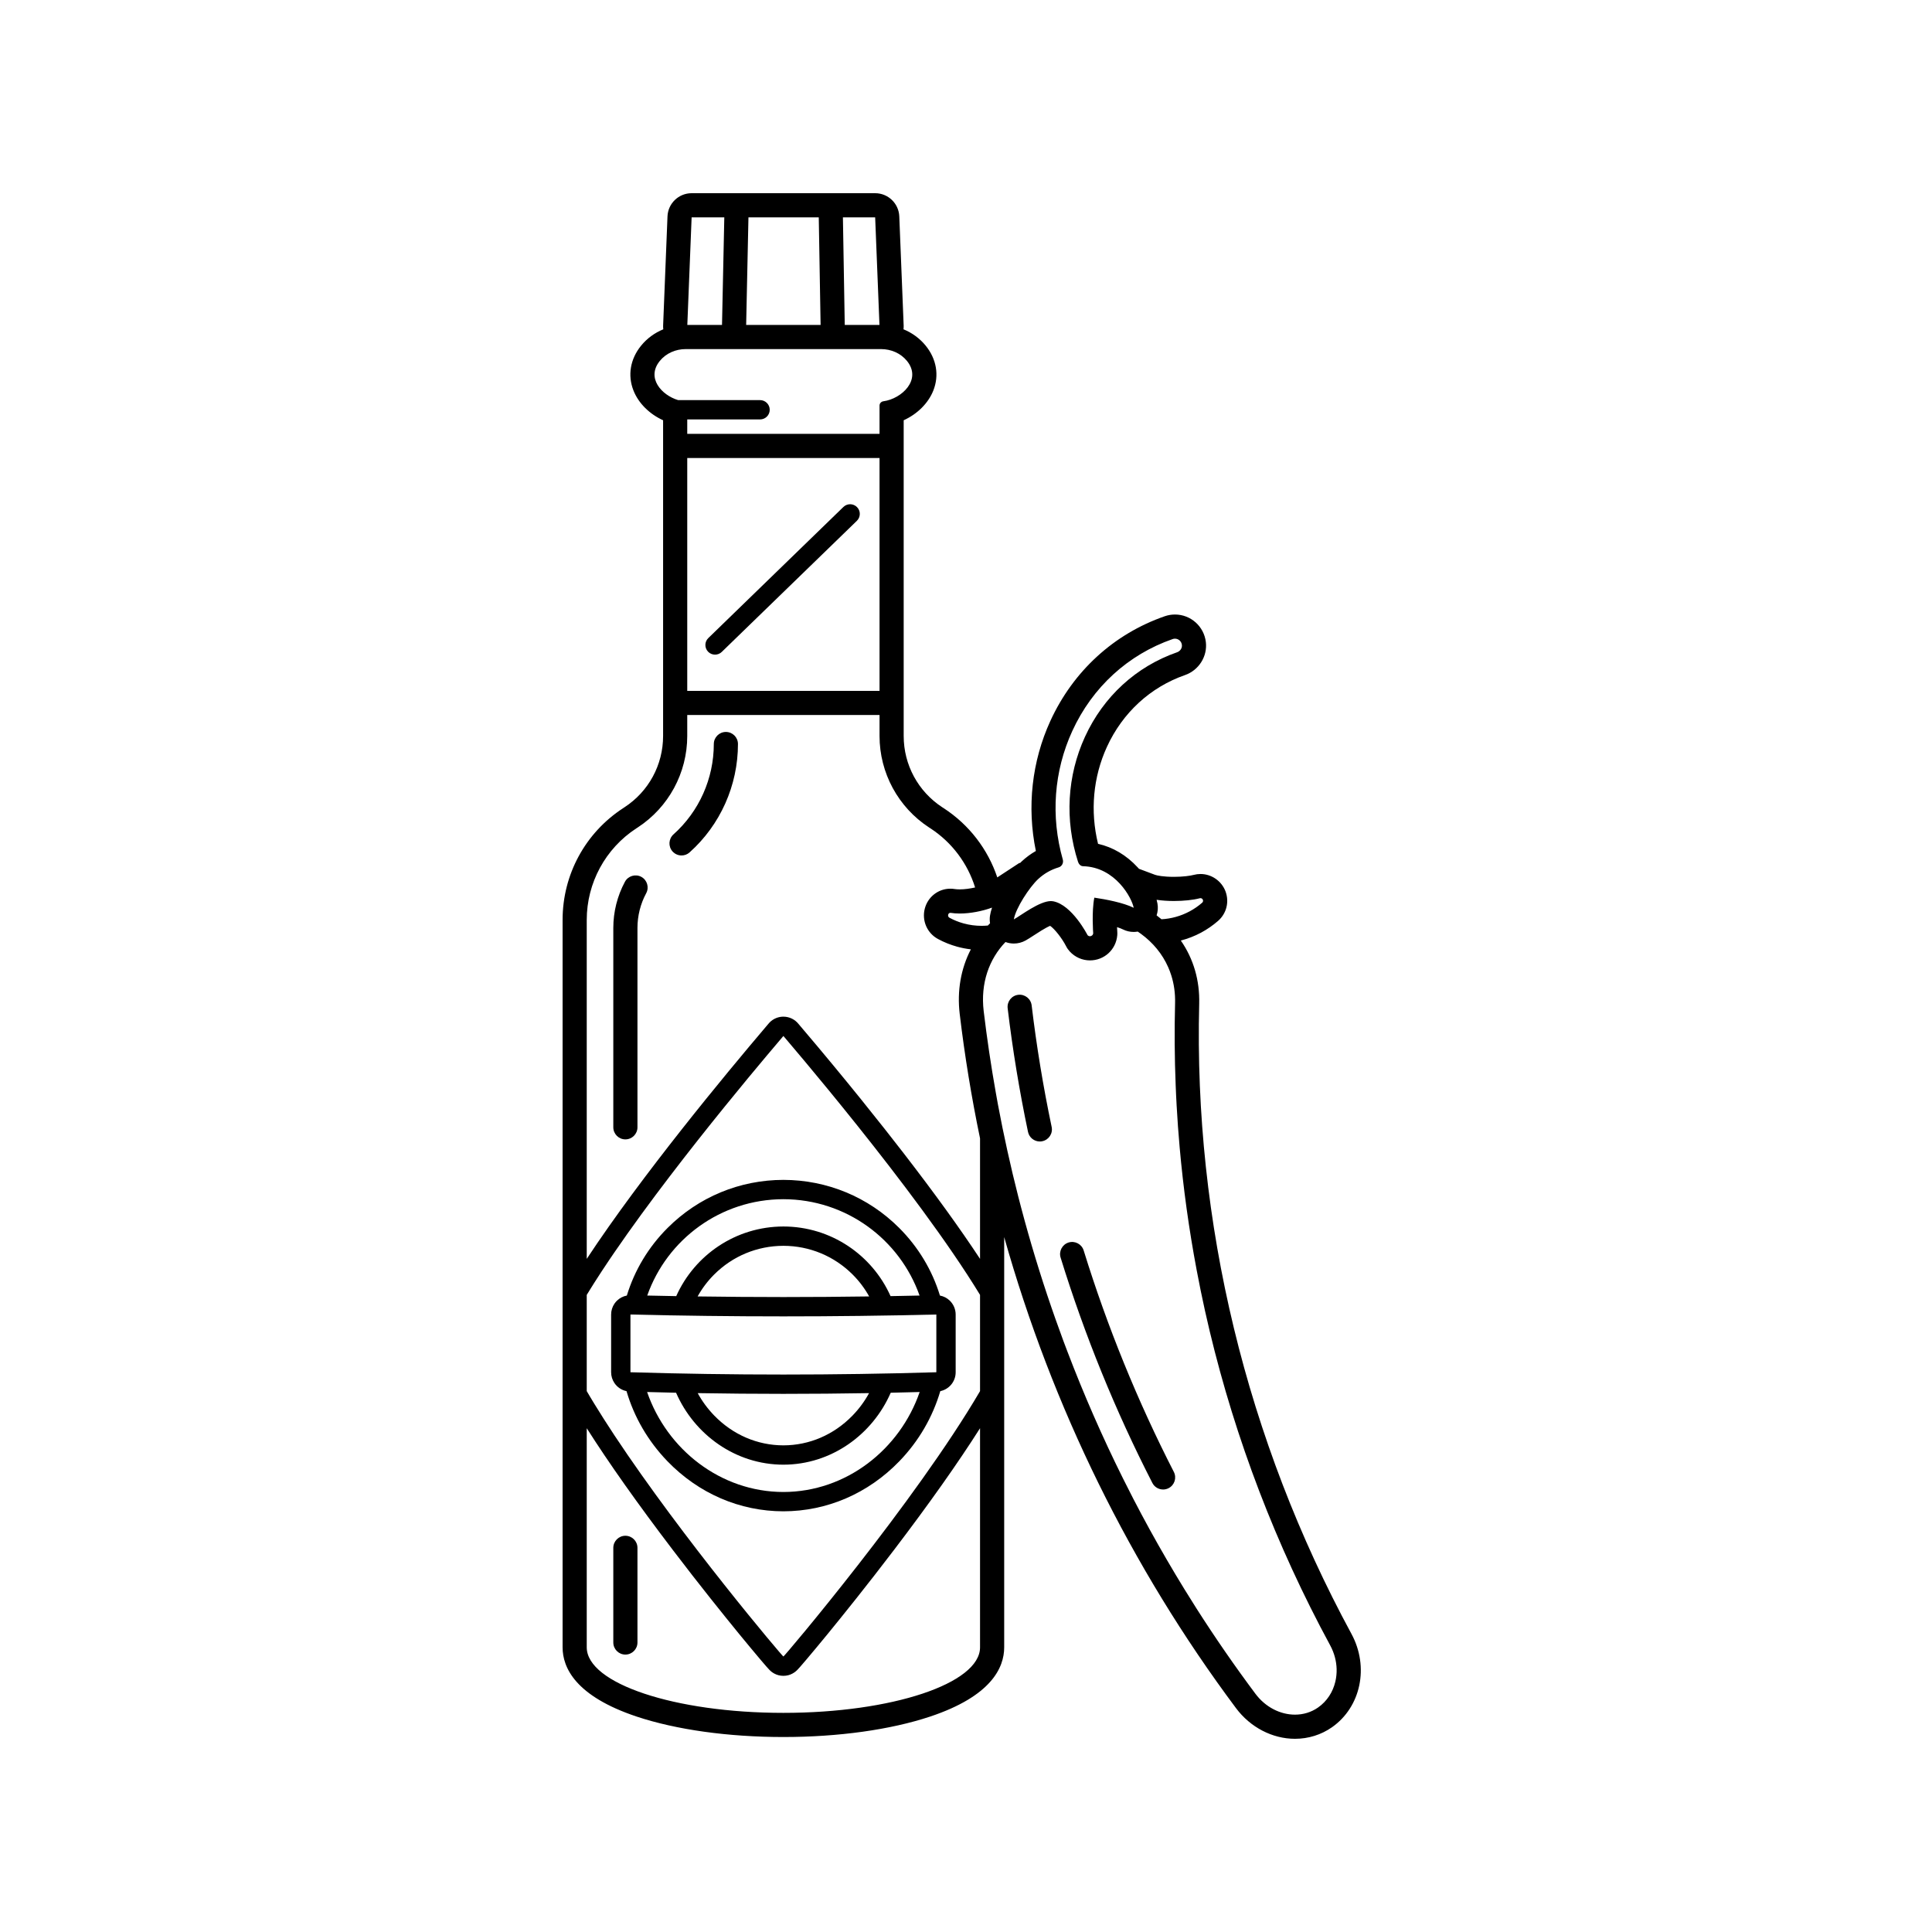 <svg xmlns="http://www.w3.org/2000/svg" xmlns:xlink="http://www.w3.org/1999/xlink" width="400" zoomAndPan="magnify" viewBox="0 0 300 300" height="400" preserveAspectRatio="xMidYMid meet" version="1.0"><defs><clipPath id="5132850805"><path d="M 87.301 30 L 212 30 L 212 270 L 87.301 270 Z M 87.301 30 " clip-rule="nonzero"/></clipPath></defs><path fill="currentColor" d="M 142.789 201.172 C 141.289 201.207 139.789 201.234 138.285 201.262 C 135.43 194.879 129.047 190.457 121.645 190.449 C 114.242 190.461 107.859 194.883 105.004 201.262 C 103.5 201.234 102.004 201.207 100.504 201.172 C 103.582 192.445 111.895 186.227 121.645 186.211 C 131.395 186.227 139.707 192.449 142.789 201.172 Z M 108.328 201.309 C 109.008 200.082 109.863 198.941 110.879 197.922 C 113.754 195.043 117.578 193.457 121.648 193.449 C 125.711 193.457 129.535 195.043 132.41 197.922 C 133.43 198.941 134.281 200.082 134.961 201.309 C 130.512 201.371 126.059 201.406 121.645 201.406 C 117.23 201.406 112.777 201.371 108.328 201.309 Z M 145.395 213.082 C 137.48 213.32 129.562 213.438 121.645 213.438 C 113.727 213.438 105.809 213.32 97.895 213.082 C 97.895 210.094 97.895 207.105 97.895 204.117 C 105.82 204.309 113.734 204.406 121.645 204.406 C 129.559 204.406 137.469 204.309 145.395 204.117 C 145.395 207.105 145.395 210.094 145.395 213.082 Z M 108.34 216.324 C 112.781 216.398 117.23 216.438 121.645 216.438 C 126.059 216.438 130.508 216.398 134.949 216.324 C 134.266 217.578 133.406 218.75 132.383 219.805 C 129.488 222.789 125.676 224.43 121.645 224.434 C 117.613 224.43 113.801 222.789 110.906 219.805 C 109.883 218.75 109.023 217.578 108.34 216.324 Z M 121.645 231.676 C 111.875 231.664 103.551 225.051 100.484 216.152 C 101.98 216.191 103.477 216.227 104.98 216.262 C 107.82 222.777 114.219 227.43 121.645 227.434 C 129.07 227.43 135.469 222.777 138.312 216.262 C 139.812 216.227 141.309 216.191 142.805 216.152 C 139.738 225.051 131.414 231.664 121.645 231.676 Z M 103.68 190.656 C 100.691 193.637 98.539 197.238 97.336 201.172 C 96.762 201.281 96.227 201.555 95.801 201.969 C 95.652 202.117 95.52 202.273 95.406 202.441 C 95.078 202.934 94.895 203.516 94.895 204.117 L 94.895 213.082 C 94.895 213.699 95.086 214.277 95.406 214.754 C 95.836 215.395 96.504 215.855 97.285 216.016 C 98.469 220.055 100.629 223.781 103.641 226.902 C 108.477 231.906 114.871 234.668 121.641 234.676 C 128.418 234.668 134.812 231.906 139.648 226.902 C 142.664 223.781 144.82 220.055 146.008 216.016 C 147.375 215.734 148.395 214.527 148.395 213.082 L 148.395 204.117 C 148.395 203.309 148.066 202.535 147.488 201.969 C 147.062 201.555 146.527 201.281 145.953 201.172 C 144.75 197.238 142.598 193.641 139.609 190.656 C 134.812 185.867 128.434 183.223 121.648 183.211 L 121.641 183.211 C 114.855 183.223 108.477 185.867 103.68 190.656 " fill-opacity="1" fill-rule="nonzero"/><path fill="currentColor" d="M 111.031 101.652 C 111.406 101.652 111.785 101.512 112.074 101.23 L 133.055 80.871 C 133.648 80.297 133.664 79.344 133.086 78.754 C 132.512 78.156 131.559 78.145 130.965 78.719 L 109.988 99.078 C 109.391 99.652 109.379 100.602 109.953 101.199 C 110.25 101.504 110.641 101.652 111.031 101.652 " fill-opacity="1" fill-rule="nonzero"/><g clip-path="url(#5132850805)"><path fill="currentColor" d="M 207.512 260.164 C 207.48 260.492 207.426 260.82 207.348 261.137 C 206.969 262.734 206.062 264.164 204.672 265.137 C 203.602 265.887 202.359 266.25 201.086 266.25 C 198.84 266.25 196.516 265.121 194.93 262.992 C 191.73 258.707 188.688 254.305 185.809 249.793 C 185.172 248.789 184.539 247.781 183.918 246.77 C 182.984 245.246 182.066 243.719 181.168 242.172 C 179.371 239.086 177.648 235.953 176.004 232.777 C 175.453 231.715 174.914 230.652 174.383 229.582 C 171.191 223.172 168.309 216.59 165.746 209.863 C 165.531 209.305 165.32 208.742 165.109 208.18 C 164.691 207.055 164.281 205.922 163.883 204.789 C 163.684 204.223 163.484 203.656 163.289 203.086 C 161.527 197.969 159.949 192.773 158.559 187.508 C 158.406 186.922 158.254 186.336 158.102 185.75 C 156.906 181.055 155.859 176.309 154.961 171.516 C 154.852 170.914 154.742 170.316 154.637 169.715 C 153.887 165.512 153.258 161.27 152.746 157 C 152.234 152.68 153.578 148.945 156.129 146.277 C 156.551 146.43 156.988 146.512 157.43 146.512 C 158.059 146.512 158.691 146.352 159.262 146.035 C 159.633 145.828 160.035 145.562 160.504 145.262 C 161.031 144.914 162.312 144.078 163.062 143.762 C 163.754 144.234 164.883 145.652 165.543 146.926 C 165.699 147.242 165.883 147.496 166.121 147.754 C 166.926 148.629 168.062 149.129 169.246 149.129 C 171.477 149.129 173.301 147.449 173.488 145.227 C 173.504 145.027 173.504 144.828 173.488 144.629 C 173.477 144.438 173.461 144.215 173.453 143.965 C 173.824 144.082 174.137 144.203 174.363 144.316 C 174.891 144.582 175.469 144.711 176.039 144.711 C 176.25 144.711 176.461 144.691 176.668 144.656 C 176.84 144.77 177.012 144.887 177.176 145.012 C 179.016 146.355 180.477 148.105 181.395 150.184 C 181.578 150.598 181.742 151.027 181.879 151.469 C 182.297 152.789 182.504 154.227 182.465 155.754 C 182.355 160.012 182.387 164.273 182.559 168.535 C 182.602 169.602 182.648 170.664 182.711 171.73 C 182.828 173.859 182.984 175.992 183.172 178.121 C 183.738 184.504 184.621 190.875 185.816 197.211 C 186.211 199.324 186.645 201.43 187.109 203.531 C 187.344 204.582 187.586 205.633 187.836 206.684 C 191.852 223.461 198.094 239.887 206.562 255.512 C 207.191 256.68 207.516 257.934 207.551 259.164 C 207.559 259.5 207.547 259.832 207.512 260.164 Z M 149.613 143.383 C 148.84 143.172 148.109 142.871 147.43 142.504 C 147.074 142.316 147.195 141.746 147.57 141.746 C 147.59 141.746 147.609 141.746 147.629 141.75 C 148.066 141.816 148.531 141.852 149.02 141.852 C 150.684 141.852 152.555 141.477 154.043 140.934 C 153.898 141.371 153.789 141.789 153.727 142.184 C 153.664 142.582 153.672 142.98 153.734 143.367 C 153.617 143.48 153.508 143.598 153.395 143.715 C 153.07 143.746 152.742 143.762 152.414 143.762 C 151.488 143.762 150.551 143.641 149.613 143.383 Z M 152.18 195.477 C 149.074 190.762 145.105 185.27 140.293 179.039 C 136.926 174.684 131.422 167.73 124.289 159.348 C 124.141 159.176 124.043 159.059 123.992 158.996 C 123.438 158.305 122.59 157.867 121.648 157.867 C 121.586 157.867 121.523 157.867 121.461 157.871 C 120.578 157.926 119.809 158.359 119.297 159 C 119.242 159.066 119.125 159.203 118.953 159.406 C 112.625 166.852 99.652 182.508 91.109 195.477 L 91.109 142.84 C 91.109 137.109 94.004 131.762 98.805 128.629 L 99.02 128.492 C 103.82 125.359 106.715 120.016 106.715 114.281 L 106.715 111.027 L 136.574 111.027 L 136.574 114.281 C 136.574 120.016 139.469 125.359 144.27 128.492 L 144.484 128.629 C 147.836 130.816 150.254 134.082 151.414 137.805 C 150.648 137.977 149.805 138.102 149.02 138.102 C 148.715 138.102 148.441 138.082 148.211 138.047 C 148 138.012 147.781 137.996 147.57 137.996 C 145.691 137.996 144.059 139.277 143.594 141.113 C 143.125 142.969 143.969 144.902 145.648 145.805 C 146.59 146.316 147.59 146.715 148.621 147 C 149.32 147.191 150.035 147.332 150.754 147.414 C 149.207 150.395 148.594 153.844 149.023 157.445 C 149.797 163.941 150.855 170.391 152.18 176.766 Z M 152.18 201.07 L 152.18 216.012 C 142.203 233.082 121.793 257.223 121.645 257.223 C 121.645 257.223 121.645 257.219 121.645 257.219 C 121.645 257.219 121.645 257.223 121.645 257.223 C 121.516 257.223 106 238.887 95.406 222.875 C 94.297 221.191 93.238 219.539 92.258 217.934 C 92.246 217.914 92.234 217.891 92.219 217.871 C 92.039 217.574 91.859 217.277 91.684 216.984 C 91.652 216.93 91.621 216.875 91.586 216.82 C 91.434 216.559 91.281 216.305 91.129 216.047 C 91.125 216.035 91.117 216.023 91.109 216.012 L 91.109 201.07 C 91.121 201.055 91.129 201.035 91.141 201.02 C 91.281 200.789 91.422 200.559 91.566 200.332 C 91.609 200.258 91.652 200.188 91.699 200.117 C 91.867 199.844 92.039 199.566 92.215 199.293 C 92.234 199.262 92.254 199.23 92.273 199.199 C 92.645 198.613 93.031 198.02 93.426 197.414 C 93.445 197.387 93.461 197.359 93.48 197.332 C 93.887 196.715 94.309 196.082 94.734 195.449 C 94.738 195.441 94.746 195.434 94.75 195.43 C 94.945 195.137 95.145 194.844 95.344 194.555 C 95.367 194.523 95.387 194.492 95.406 194.465 C 106.043 178.941 121.648 160.898 121.645 160.867 C 121.648 160.902 142.164 184.629 152.18 201.07 Z M 152.18 255.797 C 152.18 261.414 138.508 265.973 121.645 265.973 C 104.781 265.973 91.109 261.414 91.109 255.797 L 91.109 221.773 C 94.531 227.164 99 233.484 104.484 240.688 C 108.629 246.137 112.391 250.809 114.812 253.77 C 116.016 255.234 117.184 256.645 118.102 257.727 C 118.484 258.18 118.809 258.559 119.047 258.828 C 119.164 258.965 119.301 259.117 119.453 259.27 C 119.684 259.52 119.957 259.727 120.258 259.883 C 120.633 260.082 121.082 260.219 121.641 260.223 C 121.641 260.223 121.645 260.223 121.645 260.223 C 121.648 260.223 121.648 260.223 121.648 260.223 C 122.207 260.219 122.66 260.082 123.035 259.879 C 123.332 259.723 123.602 259.52 123.832 259.277 C 123.988 259.121 124.121 258.965 124.242 258.828 C 124.48 258.559 124.805 258.18 125.188 257.727 C 126.105 256.645 127.277 255.238 128.48 253.77 C 130.902 250.809 134.66 246.141 138.809 240.688 C 144.293 233.484 148.758 227.164 152.18 221.773 Z M 136.574 71.117 L 136.574 107.277 L 106.715 107.277 L 106.715 71.117 Z M 102.461 56.039 C 103.434 54.844 104.934 54.207 106.473 54.207 L 136.816 54.207 C 138.355 54.207 139.855 54.844 140.828 56.039 C 143.195 58.941 140.016 61.926 137.176 62.309 C 136.836 62.355 136.574 62.633 136.574 62.977 L 136.574 67.367 L 106.715 67.367 L 106.715 65.129 L 118.023 65.129 C 118.852 65.129 119.523 64.461 119.523 63.629 C 119.523 62.805 118.852 62.129 118.023 62.129 L 105.301 62.129 C 102.719 61.359 100.316 58.664 102.461 56.039 Z M 107.395 33.75 L 112.469 33.75 L 112.113 50.457 L 106.727 50.457 Z M 116.219 33.75 L 127.137 33.75 L 127.422 50.457 L 115.863 50.457 Z M 135.895 33.75 L 136.562 50.457 L 131.172 50.457 L 130.887 33.75 Z M 161.203 136.504 C 162.141 135.633 163.23 135.027 164.379 134.688 C 164.895 134.539 165.176 133.988 165.031 133.469 C 163.133 126.777 163.641 119.746 166.512 113.496 C 169.629 106.707 175.164 101.641 182.09 99.234 C 182.207 99.191 182.328 99.172 182.449 99.172 C 182.969 99.172 183.453 99.555 183.523 100.141 C 183.582 100.648 183.254 101.117 182.773 101.285 C 176.422 103.5 171.344 108.156 168.477 114.402 C 165.691 120.477 165.312 127.352 167.398 133.832 C 167.512 134.18 167.797 134.496 168.164 134.504 C 173.227 134.629 175.777 139.492 176.039 140.961 C 174.484 140.184 171.754 139.652 169.926 139.387 C 169.496 141.551 169.75 144.914 169.75 144.914 C 169.727 145.199 169.488 145.379 169.246 145.379 C 169.113 145.379 168.984 145.324 168.879 145.215 C 168.879 145.215 166.477 140.496 163.523 139.949 C 163.422 139.93 163.309 139.918 163.195 139.918 C 161.414 139.918 158.555 142.133 157.43 142.762 C 157.699 141.055 159.84 137.773 161.203 136.504 Z M 179.73 140.305 C 179.699 140.117 179.652 139.922 179.598 139.719 C 180.414 139.844 181.344 139.906 182.281 139.906 C 183.773 139.906 185.27 139.754 186.305 139.48 C 186.344 139.469 186.379 139.465 186.414 139.465 C 186.762 139.465 186.961 139.922 186.672 140.172 C 186.086 140.684 185.441 141.133 184.734 141.512 C 183.332 142.262 181.844 142.66 180.355 142.742 C 180.109 142.535 179.855 142.336 179.598 142.141 C 179.789 141.559 179.844 140.93 179.73 140.305 Z M 209.863 253.727 C 193.531 223.598 185.352 189.754 186.211 155.852 C 186.305 152.227 185.324 148.883 183.359 146.047 C 184.449 145.762 185.508 145.352 186.504 144.82 C 187.441 144.316 188.328 143.703 189.137 143 C 190.453 141.852 190.906 140.051 190.297 138.414 C 189.691 136.801 188.129 135.715 186.414 135.715 C 186.055 135.715 185.699 135.762 185.348 135.855 C 184.828 135.992 183.711 136.156 182.281 136.156 C 180.637 136.156 179.645 135.949 179.352 135.84 L 176.859 134.906 C 176.793 134.836 176.727 134.762 176.66 134.688 C 174.914 132.793 172.816 131.551 170.504 131.031 C 169.258 125.945 169.734 120.656 171.887 115.965 C 174.324 110.656 178.629 106.703 184.008 104.824 C 186.145 104.082 187.508 101.93 187.246 99.707 C 186.961 97.262 184.898 95.422 182.449 95.422 L 182.445 95.422 C 181.906 95.422 181.371 95.512 180.859 95.691 C 172.957 98.434 166.652 104.207 163.105 111.934 C 160.219 118.219 159.441 125.309 160.848 132.141 C 160.059 132.59 159.324 133.129 158.645 133.762 C 158.551 133.848 158.453 133.945 158.355 134.047 L 158.336 133.965 L 154.859 136.242 C 153.398 131.883 150.508 128.082 146.535 125.492 L 146.316 125.352 C 142.566 122.902 140.324 118.766 140.324 114.281 L 140.324 65.258 C 142.422 64.305 144.141 62.629 144.93 60.633 C 145.859 58.277 145.422 55.738 143.734 53.668 C 142.812 52.539 141.629 51.68 140.293 51.133 C 140.316 50.941 140.328 50.754 140.32 50.559 L 139.641 33.602 C 139.562 31.59 137.906 30 135.895 30 L 107.395 30 C 105.383 30 103.727 31.59 103.648 33.602 L 102.969 50.559 C 102.961 50.754 102.973 50.941 102.996 51.133 C 101.66 51.68 100.477 52.539 99.555 53.668 C 97.867 55.738 97.434 58.277 98.363 60.633 C 99.148 62.629 100.867 64.305 102.965 65.258 L 102.965 114.281 C 102.965 118.766 100.727 122.902 96.969 125.352 L 96.758 125.492 C 90.871 129.328 87.359 135.816 87.359 142.84 L 87.359 255.797 C 87.359 258.949 89.355 263.379 98.867 266.551 C 105.008 268.594 113.098 269.723 121.645 269.723 C 130.195 269.723 138.281 268.594 144.422 266.551 C 153.934 263.379 155.93 258.949 155.93 255.797 L 155.93 192.094 C 163.367 218.465 175.551 243.309 191.926 265.238 C 194.148 268.219 197.574 270 201.086 270 C 203.168 270 205.148 269.379 206.824 268.211 C 211.32 265.062 212.625 258.84 209.863 253.727 " fill-opacity="1" fill-rule="nonzero"/></g><path fill="currentColor" d="M 168.273 194.172 C 167.969 193.184 166.918 192.629 165.93 192.934 C 164.941 193.242 164.387 194.293 164.691 195.281 C 168.414 207.324 173.203 219.094 178.938 230.27 C 179.266 230.918 179.926 231.289 180.609 231.289 C 180.895 231.289 181.188 231.223 181.461 231.082 C 182.383 230.609 182.746 229.48 182.273 228.559 C 176.641 217.574 171.934 206.008 168.273 194.172 " fill-opacity="1" fill-rule="nonzero"/><path fill="currentColor" d="M 160.195 156.113 C 160.074 155.086 159.137 154.352 158.109 154.473 C 157.082 154.594 156.348 155.527 156.469 156.559 C 157.234 162.977 158.301 169.434 159.629 175.762 C 159.816 176.645 160.594 177.25 161.465 177.25 C 161.594 177.25 161.723 177.238 161.852 177.207 C 162.863 176.996 163.516 176 163.301 174.988 C 161.992 168.77 160.949 162.422 160.195 156.113 " fill-opacity="1" fill-rule="nonzero"/><path fill="currentColor" d="M 112.715 113.656 C 111.68 113.656 110.84 114.496 110.84 115.531 C 110.84 120.891 108.559 126.004 104.578 129.562 C 103.809 130.254 103.742 131.438 104.43 132.211 C 104.801 132.621 105.312 132.836 105.828 132.836 C 106.273 132.836 106.723 132.68 107.078 132.359 C 111.852 128.09 114.59 121.957 114.59 115.531 C 114.59 114.496 113.75 113.656 112.715 113.656 " fill-opacity="1" fill-rule="nonzero"/><path fill="currentColor" d="M 99.582 136.156 C 98.672 135.668 97.531 136.008 97.039 136.918 C 95.859 139.109 95.234 141.59 95.234 144.09 L 95.234 175.047 C 95.234 176.082 96.074 176.922 97.109 176.922 C 98.145 176.922 98.984 176.082 98.984 175.047 L 98.984 144.09 C 98.984 142.207 99.453 140.344 100.34 138.699 C 100.832 137.789 100.492 136.652 99.582 136.156 " fill-opacity="1" fill-rule="nonzero"/><path fill="currentColor" d="M 97.109 238.473 C 96.074 238.473 95.234 239.312 95.234 240.348 L 95.234 255.047 C 95.234 256.082 96.074 256.922 97.109 256.922 C 98.145 256.922 98.984 256.082 98.984 255.047 L 98.984 240.348 C 98.984 239.312 98.145 238.473 97.109 238.473 " fill-opacity="1" fill-rule="nonzero"/></svg>